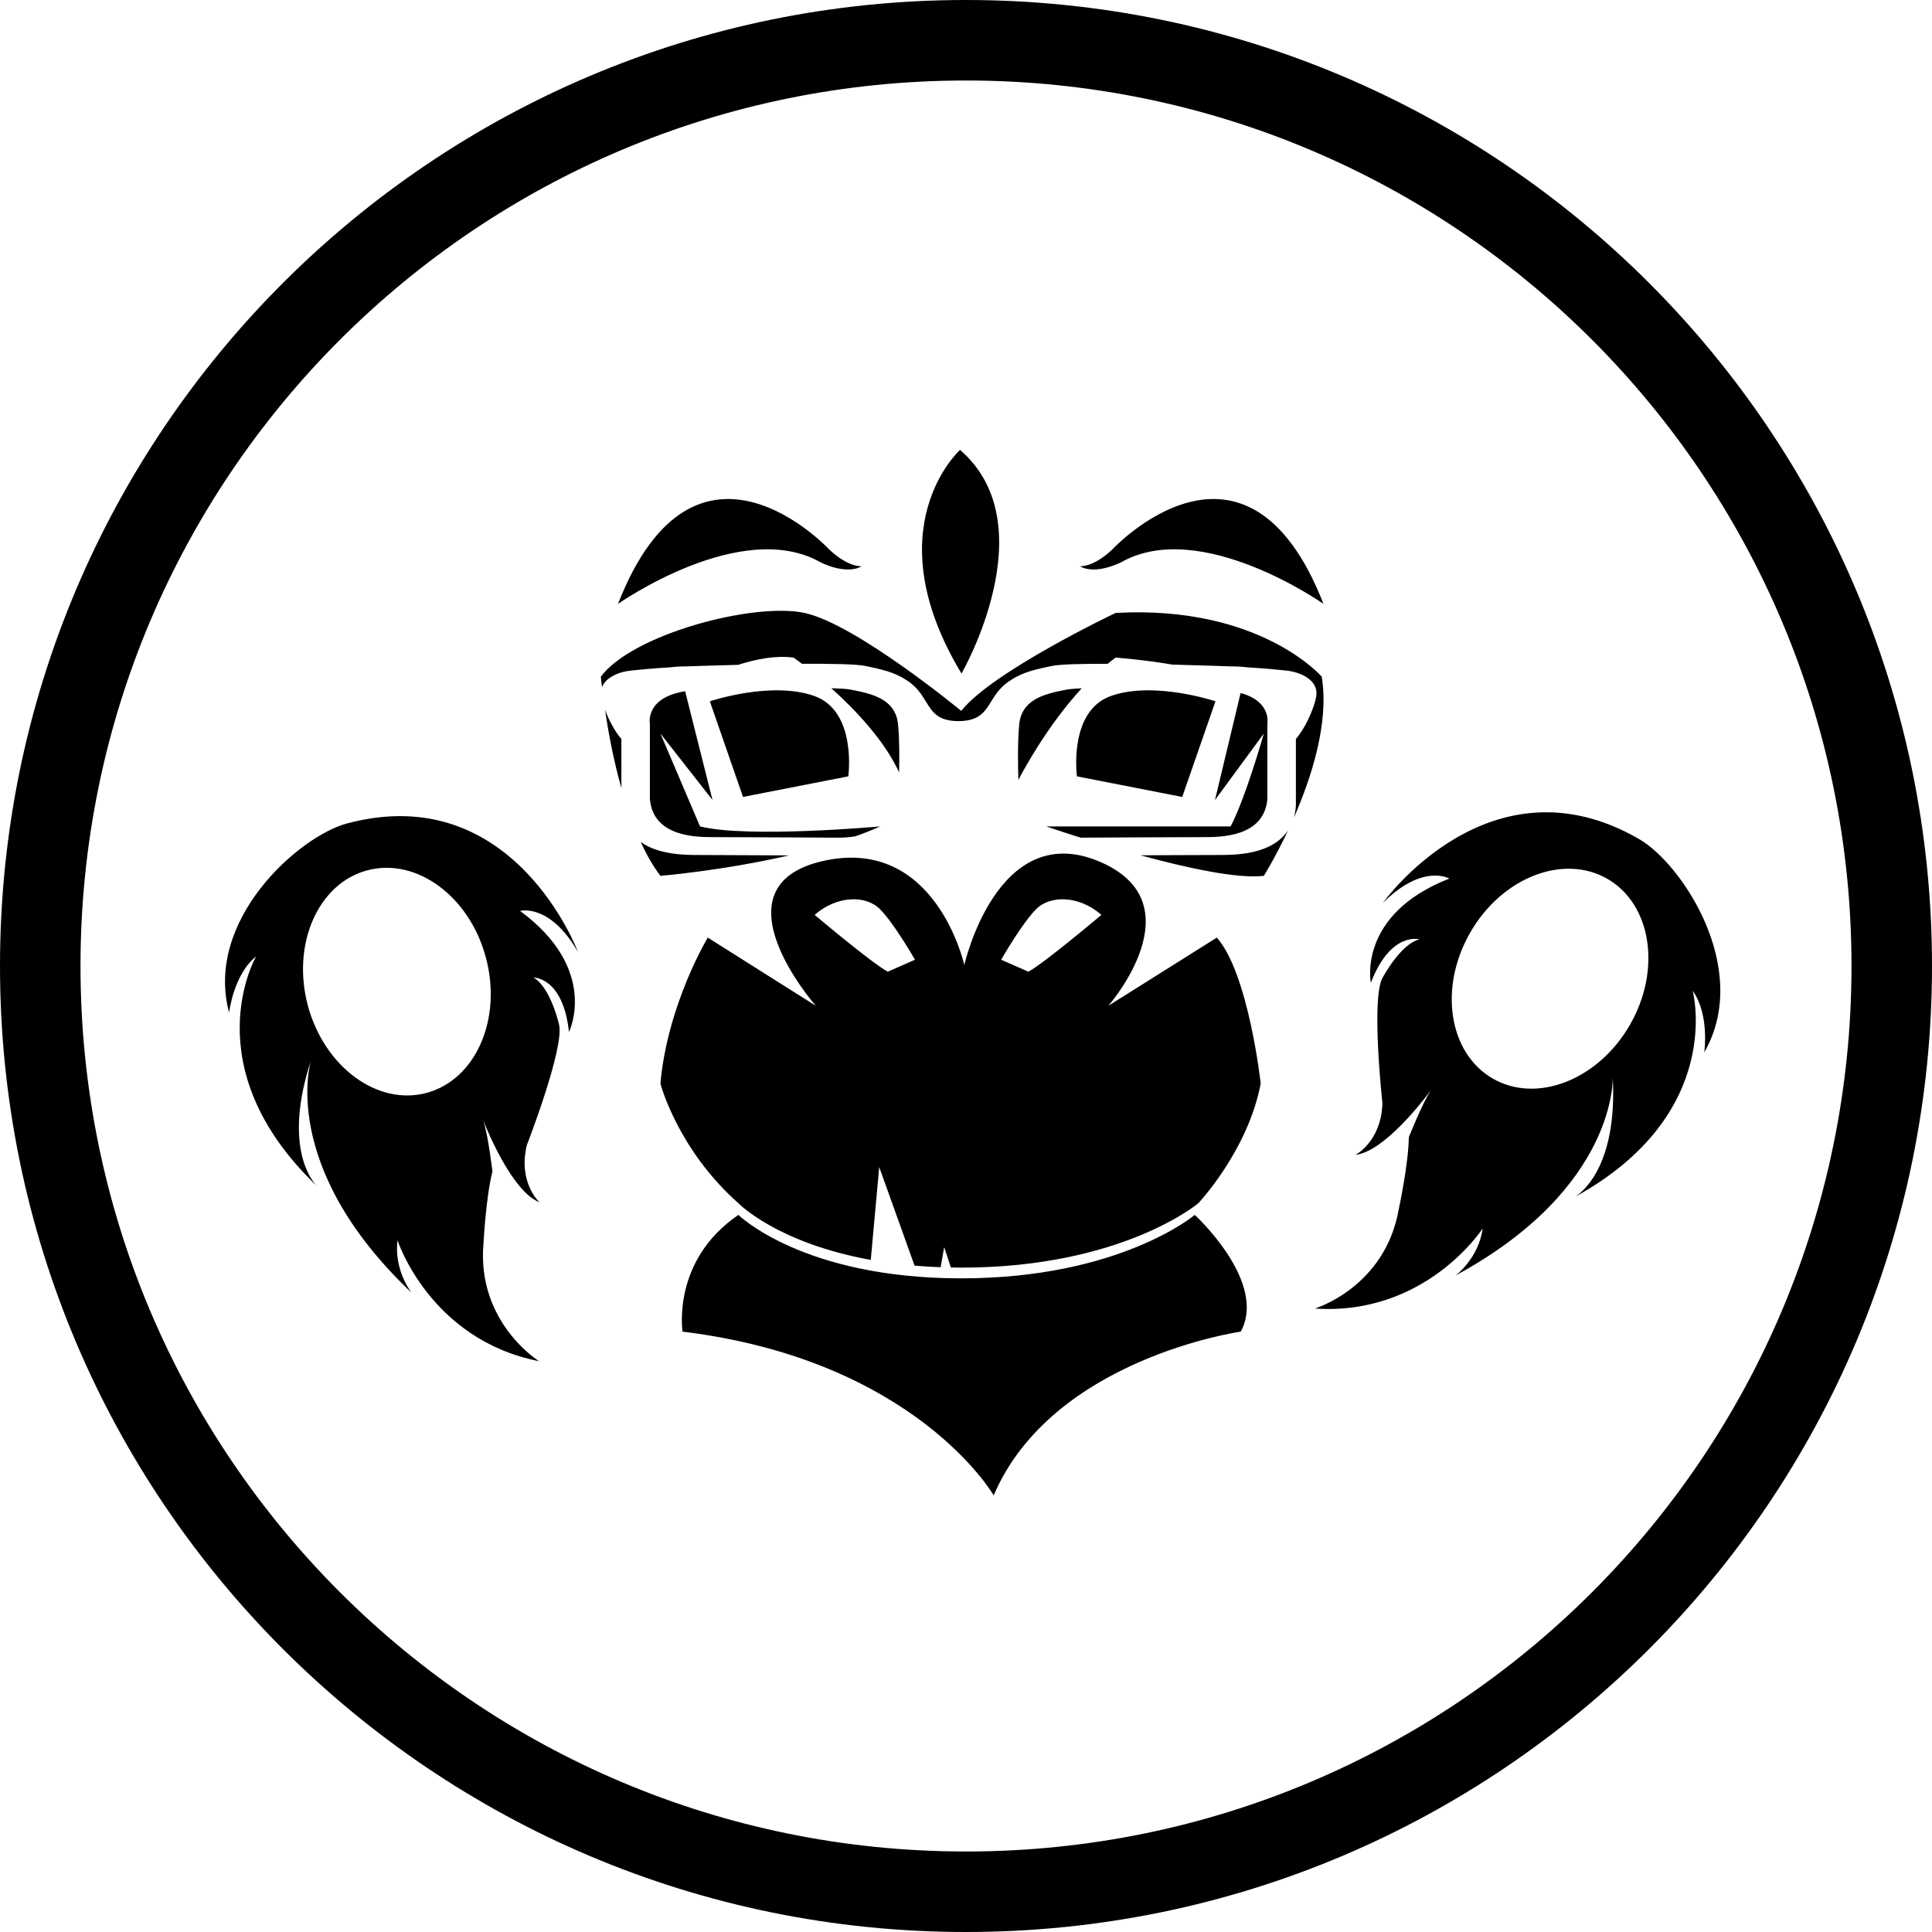 <svg width="24" height="24" viewBox="0 0 24 24" fill="none" xmlns="http://www.w3.org/2000/svg">
<path fill-rule="evenodd" clip-rule="evenodd" d="M23 12C23 18.075 18.075 23 12 23C5.925 23 1 18.075 1 12C1 5.925 5.925 1 12 1C18.075 1 23 5.925 23 12ZM24 12C24 18.627 18.627 24 12 24C5.373 24 0 18.627 0 12C0 5.373 5.373 0 12 0C18.627 0 24 5.373 24 12ZM11.941 15.88C9.971 15.88 9.173 15.092 9.173 15.092C8.339 15.66 8.479 16.542 8.479 16.542C11.375 16.897 12.344 18.576 12.344 18.576C13.072 16.873 15.413 16.542 15.413 16.542C15.75 15.924 14.842 15.092 14.842 15.092C14.842 15.092 13.911 15.88 11.941 15.88ZM3.864 13.17C3.509 14.255 3.883 14.681 3.94 14.737C2.385 13.251 3.182 11.88 3.182 11.88C2.9 12.107 2.846 12.579 2.846 12.579C2.537 11.428 3.713 10.39 4.308 10.23C6.378 9.674 7.179 11.824 7.179 11.824C6.828 11.215 6.461 11.316 6.461 11.316C7.453 12.047 7.068 12.82 7.068 12.82C6.995 12.135 6.626 12.143 6.626 12.143C6.839 12.261 6.944 12.725 6.944 12.725C7.017 13.011 6.544 14.227 6.544 14.227C6.433 14.695 6.702 14.935 6.702 14.935C6.373 14.808 6.066 14.079 6.001 13.912C6 13.91 6 13.908 5.999 13.906C5.998 13.903 5.997 13.901 5.996 13.899C5.984 13.866 5.987 13.876 6.001 13.912C6.065 14.099 6.117 14.551 6.117 14.551C6.035 14.882 6.006 15.446 6.006 15.446C5.92 16.429 6.696 16.909 6.696 16.909C5.339 16.642 4.938 15.408 4.938 15.408C4.891 15.78 5.112 16.058 5.112 16.058C3.448 14.481 3.864 13.17 3.864 13.17ZM16.838 14.346C17.187 14.309 17.672 13.684 17.777 13.54C17.668 13.704 17.501 14.127 17.501 14.127C17.496 14.468 17.376 15.02 17.376 15.02C17.207 15.992 16.334 16.255 16.334 16.255C17.715 16.348 18.418 15.261 18.418 15.261C18.368 15.632 18.083 15.844 18.083 15.844C20.097 14.752 20.034 13.378 20.034 13.378C20.096 14.514 19.628 14.831 19.558 14.872C19.555 14.873 19.552 14.874 19.551 14.875C19.549 14.877 19.547 14.877 19.547 14.877L19.558 14.872C21.442 13.84 21.027 12.308 21.027 12.308C21.239 12.601 21.171 13.073 21.171 13.073C21.764 12.039 20.896 10.732 20.363 10.424C18.507 9.349 17.178 11.217 17.178 11.217C17.676 10.72 18.004 10.914 18.004 10.914C16.857 11.362 17.029 12.208 17.029 12.208C17.277 11.566 17.632 11.669 17.632 11.669C17.395 11.728 17.174 12.148 17.174 12.148C17.03 12.405 17.173 13.704 17.173 13.704C17.158 14.184 16.838 14.346 16.838 14.346ZM17.785 13.53C17.783 13.534 17.78 13.537 17.777 13.54C17.78 13.536 17.783 13.533 17.785 13.53ZM17.786 13.527C17.786 13.528 17.785 13.529 17.785 13.53C17.802 13.507 17.804 13.503 17.786 13.527ZM11.729 15.492L11.685 15.742C11.573 15.738 11.465 15.731 11.361 15.722L10.922 14.498L10.817 15.651C9.647 15.439 9.173 14.947 9.173 14.947C8.413 14.273 8.204 13.46 8.204 13.46C8.291 12.478 8.792 11.647 8.792 11.647L10.134 12.494C10.134 12.494 8.828 11.01 10.226 10.695C11.625 10.381 11.979 11.988 11.979 11.988C11.979 11.988 12.384 10.183 13.639 10.695C14.894 11.209 13.769 12.494 13.769 12.494L15.116 11.647C15.511 12.095 15.661 13.46 15.661 13.46C15.503 14.294 14.886 14.947 14.886 14.947C14.886 14.947 13.94 15.747 11.941 15.747C11.92 15.747 11.898 15.746 11.877 15.746C11.855 15.746 11.833 15.745 11.812 15.745L11.729 15.492ZM3.824 12.491C4.029 13.254 4.69 13.741 5.3 13.576C5.91 13.412 6.24 12.659 6.036 11.896C5.833 11.133 5.172 10.648 4.561 10.812C3.951 10.975 3.621 11.728 3.824 12.491ZM20.247 12.732C19.854 13.415 19.09 13.714 18.543 13.398C17.995 13.081 17.87 12.268 18.264 11.584C18.657 10.899 19.422 10.602 19.969 10.918C20.516 11.235 20.641 12.048 20.247 12.732ZM13.682 11.365C13.406 11.123 13.048 11.117 12.871 11.294C12.695 11.47 12.437 11.922 12.437 11.922L12.775 12.071C12.986 11.954 13.682 11.365 13.682 11.365ZM10.12 11.365C10.397 11.123 10.755 11.117 10.931 11.294C11.108 11.47 11.366 11.922 11.366 11.922L11.028 12.071C10.817 11.954 10.12 11.365 10.12 11.365ZM15.7 10.88C15.7 10.88 15.842 10.653 16.002 10.313C15.8 10.621 15.34 10.621 15.137 10.621C15.027 10.621 14.821 10.622 14.554 10.623C14.436 10.624 14.307 10.625 14.169 10.625C14.739 10.781 15.372 10.919 15.7 10.88ZM8.68 10.621C8.517 10.621 8.187 10.621 7.959 10.46C8.031 10.615 8.111 10.758 8.204 10.88C8.204 10.88 8.973 10.817 9.802 10.626C9.275 10.623 8.857 10.621 8.68 10.621H8.68ZM8.851 9.938L8.511 8.587C8.011 8.667 8.073 8.988 8.073 8.988V9.921C8.11 10.399 8.654 10.399 8.863 10.399H8.863C9.02 10.399 9.409 10.401 9.893 10.403C10.052 10.404 10.22 10.405 10.393 10.406C10.483 10.407 10.562 10.4 10.632 10.387C10.736 10.35 10.838 10.309 10.934 10.266C10.934 10.266 9.292 10.415 8.696 10.266L8.204 9.112L8.851 9.938ZM15.093 9.938L15.411 8.609C15.797 8.713 15.744 8.988 15.744 8.988V9.921C15.707 10.399 15.163 10.399 14.954 10.399H14.954C14.797 10.399 14.406 10.401 13.921 10.403C13.764 10.404 13.597 10.405 13.425 10.406C13.167 10.325 12.997 10.266 12.997 10.266H15.287C15.472 9.917 15.7 9.112 15.7 9.112L15.093 9.938ZM7.464 8.406C7.464 8.406 7.468 8.454 7.478 8.537C7.522 8.422 7.673 8.346 7.847 8.329C7.93 8.32 8.117 8.302 8.323 8.29C8.385 8.282 8.453 8.278 8.528 8.278C8.528 8.278 8.807 8.268 9.168 8.259C9.391 8.188 9.638 8.139 9.858 8.169C9.858 8.169 9.898 8.197 9.963 8.246C10.324 8.244 10.64 8.25 10.746 8.272C10.754 8.274 10.763 8.276 10.771 8.277C10.932 8.311 11.116 8.35 11.255 8.446V8.445C11.385 8.526 11.447 8.625 11.502 8.715C11.582 8.846 11.651 8.957 11.905 8.958C12.162 8.957 12.231 8.847 12.312 8.715C12.368 8.625 12.43 8.526 12.562 8.445V8.446C12.701 8.35 12.885 8.311 13.046 8.277C13.054 8.276 13.063 8.274 13.071 8.272C13.168 8.252 13.439 8.245 13.759 8.246L13.759 8.246C13.792 8.22 13.825 8.193 13.859 8.169C13.859 8.169 14.199 8.194 14.565 8.256C14.966 8.266 15.289 8.278 15.289 8.278C15.364 8.278 15.433 8.282 15.496 8.29C15.7 8.302 15.887 8.32 15.97 8.329C16.18 8.35 16.354 8.455 16.354 8.611C16.354 8.721 16.24 9.015 16.098 9.18V10.009C16.094 10.063 16.085 10.113 16.073 10.158C16.293 9.655 16.513 8.975 16.419 8.406C16.419 8.406 15.652 7.515 13.859 7.614C13.859 7.614 12.326 8.342 11.941 8.831C11.941 8.831 10.633 7.752 9.994 7.614C9.356 7.478 7.851 7.882 7.464 8.406ZM14.686 9.9L13.378 9.644C13.378 9.644 13.268 8.83 13.805 8.644C14.342 8.457 15.099 8.712 15.099 8.712L14.686 9.9ZM9.23 9.9L10.538 9.644C10.538 9.644 10.649 8.83 10.111 8.644C9.574 8.457 8.818 8.712 8.818 8.712L9.23 9.9ZM7.719 9.18C7.635 9.083 7.562 8.941 7.516 8.818C7.554 9.078 7.618 9.432 7.719 9.79V9.18ZM13.256 8.566C13.291 8.559 13.355 8.554 13.438 8.55C13.018 9.006 12.724 9.548 12.651 9.688C12.645 9.516 12.64 9.219 12.661 9C12.691 8.676 13 8.616 13.243 8.568L13.256 8.566ZM10.561 8.566C10.519 8.557 10.437 8.553 10.327 8.549C10.624 8.817 10.987 9.197 11.169 9.595C11.173 9.421 11.174 9.184 11.156 9C11.126 8.676 10.817 8.616 10.574 8.568L10.561 8.566ZM12.341 7.328C12.211 7.906 11.944 8.367 11.944 8.367C10.851 6.555 11.926 5.589 11.926 5.589C12.467 6.056 12.472 6.75 12.341 7.328ZM13.93 6.983C14.917 6.428 16.441 7.502 16.441 7.502C15.479 5.039 13.819 6.824 13.819 6.824C13.58 7.051 13.415 7.034 13.415 7.034C13.614 7.149 13.93 6.983 13.93 6.983ZM10.189 6.983C9.202 6.428 7.677 7.502 7.677 7.502C8.64 5.039 10.299 6.824 10.299 6.824C10.538 7.051 10.704 7.034 10.704 7.034C10.504 7.149 10.189 6.983 10.189 6.983Z" fill="black"/>
</svg>
